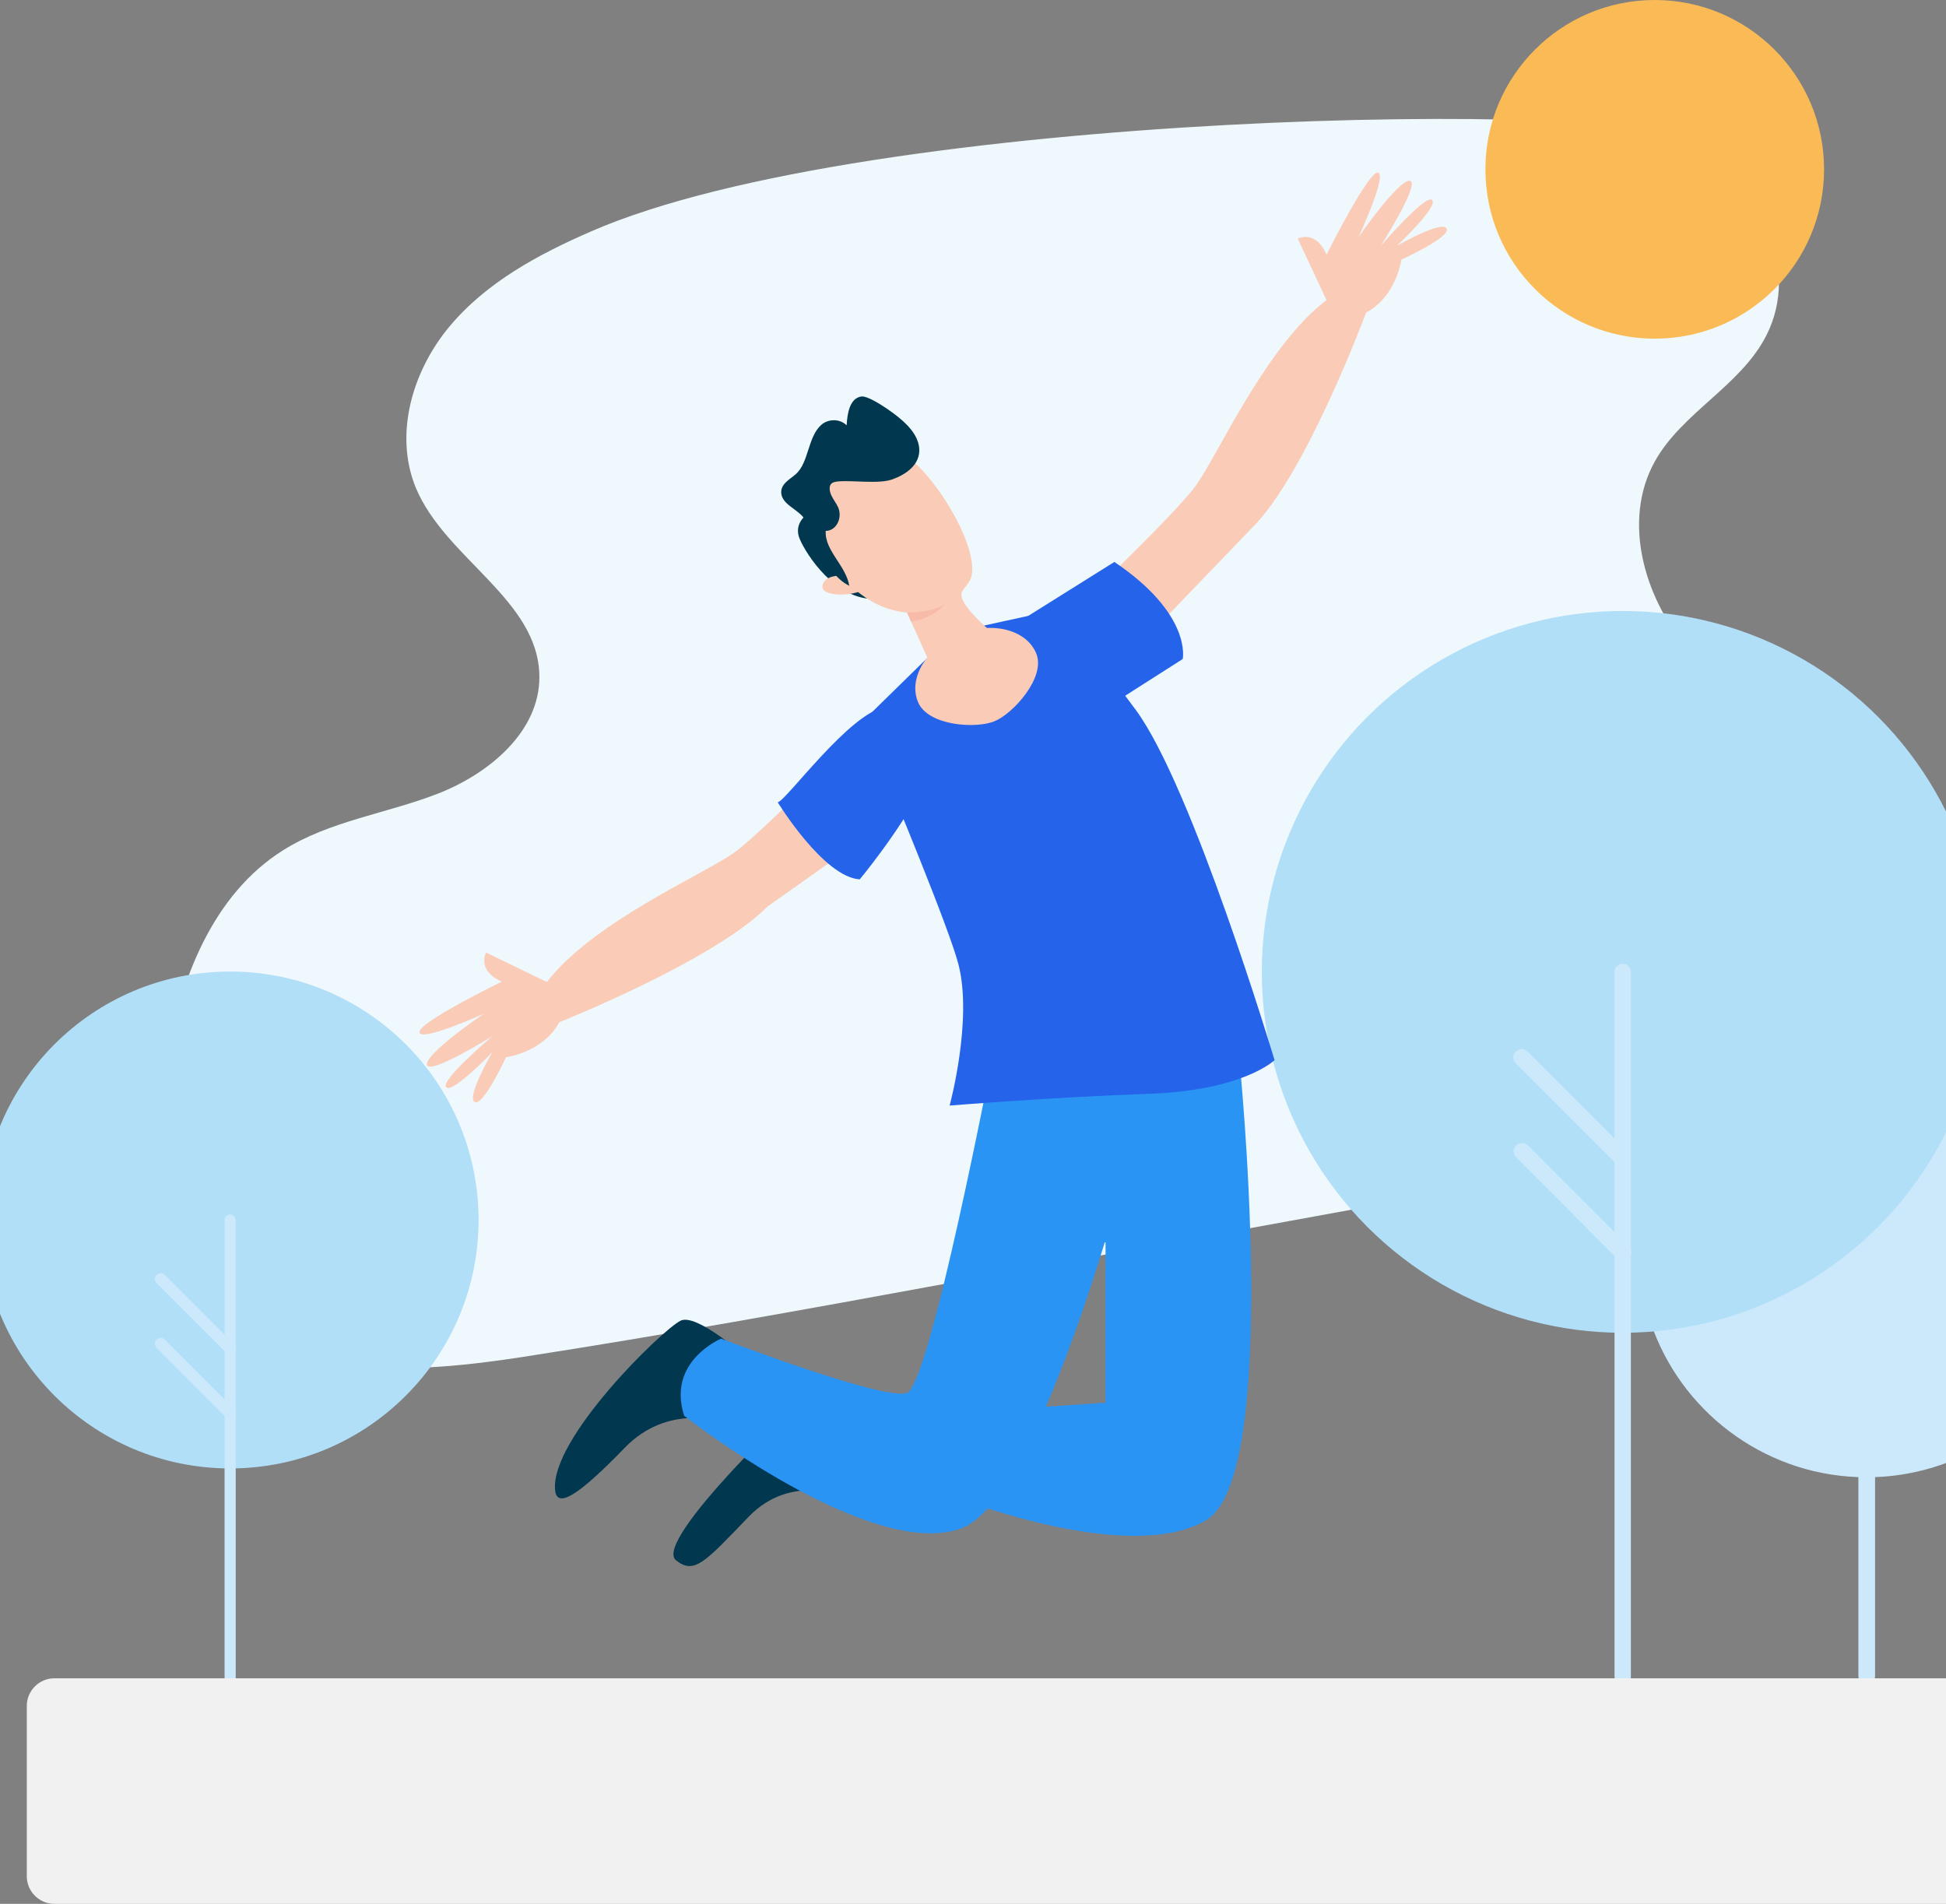 <svg xmlns="http://www.w3.org/2000/svg" xmlns:xlink="http://www.w3.org/1999/xlink" version="1.1" id="Layer_1" x="0px" y="0px" viewBox="0 0 595.3 582.4" style="enable-background:new 0 0 595.3 582.4;" xml:space="preserve">
<rect x="0" y="0" width="595.3" height="582.4" fill="#808080" stroke="none"/>
<style xmlns="http://www.w3.org/2000/svg" type="text/css">
	.st0{fill:#EFF8FD;}
	.st1{fill:#B2DFF8;}
	.st2{fill:#CCE9FB;}
	.st3{fill:#F1F1F1;}
	.st4{fill:#FABB56;}
	.st5{fill:#01384F;}
	.st6{fill:#F3A582;}
	.st7{fill:#2A94F4;}
	.st8{fill:#FACBB6;}
	.st9{fill:#2563eb;}
	.st10{fill:#F8BBA9;}
</style>
<g xmlns="http://www.w3.org/2000/svg">
	<path class="st0" d="M180.8,70.8c-16.1,7-32.1,15.6-43.4,29.2s-16.9,32.9-10.2,49.2c9,21.7,37.7,34.3,37.8,57.8   c0.1,16.8-15.4,29.7-31.1,35.8c-15.7,6.1-33,8.3-47.3,17.3c-21.5,13.5-31.6,39.6-35.7,64.7c-4.3,26-2.6,55.7,15.9,74.5   c22.9,23.5,60.7,20.8,93.1,15.8c43.2-6.7,86.3-14.5,129.3-22.4c94.3-17.2,188.7-34.4,283-51.6c10.1-1.8,20.6-3.9,28.9-10   c16.3-12.3,17.7-37.6,8.2-55.7s-27-30.4-44.5-41S529,213.7,515.9,198c-13.1-15.7-19.6-38.9-9.7-56.8c8.4-15.1,26.4-23.2,34.2-38.7   c10.3-20.3-1.6-46.3-20.3-59.2C501.4,30.3,266,33.6,180.8,70.8z"/>
</g>
<g xmlns="http://www.w3.org/2000/svg">
	<g>
		<circle class="st1" cx="70.4" cy="373.2" r="76"/>
	</g>
	<g>
		<g>
			<path class="st2" d="M70.4,523.4c-1,0-1.7-0.8-1.7-1.7V373.2c0-1,0.8-1.7,1.7-1.7s1.7,0.8,1.7,1.7v148.5     C72.1,522.6,71.3,523.4,70.4,523.4z"/>
		</g>
		<g>
			<path class="st2" d="M70.4,414.3c-0.4,0-0.9-0.2-1.2-0.5l-21.3-21.3c-0.7-0.7-0.7-1.8,0-2.5c0.7-0.7,1.8-0.7,2.5,0l21.3,21.3     c0.7,0.7,0.7,1.8,0,2.5C71.3,414.1,70.8,414.3,70.4,414.3z"/>
		</g>
		<g>
			<path class="st2" d="M70.4,434.1c-0.4,0-0.9-0.2-1.2-0.5l-21.3-21.3c-0.7-0.7-0.7-1.8,0-2.5c0.7-0.7,1.8-0.7,2.5,0l21.3,21.3     c0.7,0.7,0.7,1.8,0,2.5C71.3,433.9,70.8,434.1,70.4,434.1z"/>
		</g>
	</g>
</g>
<g xmlns="http://www.w3.org/2000/svg">
	<g>
		<path class="st2" d="M604.2,320.9c21.8,11.8,36.5,34.8,36.5,61.3c0,38.5-31.2,69.7-69.7,69.7c-29.7,0-55.1-18.6-65.1-44.7    L604.2,320.9z"/>
	</g>
	<g>
		<circle class="st1" cx="496.4" cy="297.3" r="110.4"/>
	</g>
	<g>
		<g>
			<path class="st2" d="M496.4,515.4c-1.4,0-2.5-1.1-2.5-2.5V297.3c0-1.4,1.1-2.5,2.5-2.5c1.4,0,2.5,1.1,2.5,2.5v215.6     C499,514.2,497.8,515.4,496.4,515.4z"/>
		</g>
		<g>
			<path class="st2" d="M496.4,356.9c-0.6,0-1.3-0.2-1.8-0.7l-30.9-30.9c-1-1-1-2.6,0-3.6c1-1,2.6-1,3.6,0l30.9,30.9     c1,1,1,2.6,0,3.6C497.7,356.7,497.1,356.9,496.4,356.9z"/>
		</g>
		<g>
			<path class="st2" d="M496.4,385.6c-0.6,0-1.3-0.2-1.8-0.7L463.8,354c-1-1-1-2.6,0-3.6c1-1,2.6-1,3.6,0l30.9,30.9c1,1,1,2.6,0,3.6     C497.7,385.4,497.1,385.6,496.4,385.6z"/>
		</g>
		<g>
			<path class="st2" d="M570.6,515.3c-1.2-0.2-2.1-1.4-2.1-2.6V399.7c0-1.4,1-2.6,2.4-2.7c1.5-0.1,2.7,1.1,2.7,2.5v113.2     C573.6,514.4,572.2,515.6,570.6,515.3z"/>
		</g>
		<g>
			<path class="st2" d="M571.1,416.1c-0.6,0-1.3-0.2-1.8-0.7c-1-1-1-2.6,0-3.6l22.3-22.3c1-1,2.6-1,3.6,0c1,1,1,2.6,0,3.6     l-22.3,22.3C572.3,415.9,571.7,416.1,571.1,416.1z"/>
		</g>
		<g>
			<path class="st2" d="M571.1,436.8c-0.6,0-1.3-0.2-1.8-0.7c-1-1-1-2.6,0-3.6l22.3-22.3c1-1,2.6-1,3.6,0c1,1,1,2.6,0,3.6     l-22.3,22.3C572.3,436.6,571.7,436.8,571.1,436.8z"/>
		</g>
	</g>
</g>
<path xmlns="http://www.w3.org/2000/svg" class="st3" d="M615.2,582.4H16.6c-4.6,0-8.4-3.8-8.4-8.4v-52.2c0-4.6,3.8-8.4,8.4-8.4h598.6c4.6,0,8.4,3.8,8.4,8.4V574  C623.6,578.6,619.8,582.4,615.2,582.4z"/>
<ellipse xmlns="http://www.w3.org/2000/svg" class="st3" cx="362.8" cy="541.4" rx="235.6" ry="6.2"/>
<circle xmlns="http://www.w3.org/2000/svg" class="st4" cx="506.2" cy="51.8" r="51.8"/>
<g xmlns="http://www.w3.org/2000/svg">
	<path class="st5" d="M246.7,157.5c0,0-4.1,2.8-2,7.5c2,4.7,11,18.7,23.1,18.2c0.5,0-15.2-25.7-15.2-25.7H246.7z"/>
	<g>
		<g>
			<path class="st5" d="M228.2,415.1c0,0-15.1-13.5-20-11.1c-5.9,3-39.8,36.1-38.4,51.7c0.5,6.4,8,0.9,21.3-12.8     c13.3-13.8,30-7.9,30-7.9L228.2,415.1z"/>
		</g>
		<g>
			<path class="st5" d="M264.9,437.9l-18.2-10.9c0,0-47.3,44.3-39.9,50.3c5.6,4.5,8.9,0.5,22.2-13.3c13.3-13.8,30.1-5.8,30.1-5.8     L264.9,437.9z"/>
		</g>
		<polygon class="st6" points="376.4,292 379.8,340.6 303.8,320.8   "/>
		<path class="st7" d="M303.8,322.5c0,0,66.4,4.2,75.3,1.2c0,0,13,127.6-10.1,141.3c-23.1,13.8-75-6.4-75-6.4l14-27.5l30.2-2V380    l-2.2,0.5L303.8,322.5z"/>
		<path class="st7" d="M220.6,409.5c0,0-16.7,6.9-11.3,23.6c0,0,57,44.7,84.8,34.4c15.6-5.8,32.3-49.9,43.9-87.6l41.1-56.2    c0,0-19.4,1-25.9,0.9c-12.4,0-49.4-2.2-49.4-2.2s-19.4,101.3-26.3,103.7C270.7,428.7,220.6,409.5,220.6,409.5z"/>
		<path class="st8" d="M319.3,195.5c0,0,39.8-37.4,46.7-47.2c6.9-9.8,21.6-42.8,39.8-56.5L397,73c0,0,5.4-2.9,8.8,4.9    c0,0,12.8-25.6,15.7-25.1c3,0.5-5.9,19.7-5.9,19.7s12.3-17.7,15.7-17.2c3.4,0.5-8.9,19.9-8.9,19.9s13.8-16,15.7-14    c2,2-10.8,14-10.8,14s13.8-7.9,15.2-5.3c1.5,2.6-13.8,9.5-13.8,9.5s-1.5,11.3-10.8,16.2c0,0-18.5,50-35.2,66.2l-53.7,55.8    L319.3,195.5z"/>
		<path class="st8" d="M271.8,214.8c0,0-37.7,39.5-47.6,46.3c-9.9,6.8-43,21.2-56.9,39.3l-18.6-9c0,0-3,5.4,4.8,8.9    c0,0-25.7,12.5-25.2,15.5c0.5,3,19.7-5.7,19.7-5.7s-17.8,12.1-17.4,15.6c0.5,3.4,20-8.7,20-8.7s-16.1,13.6-14.1,15.6    c1.9,2,14.1-10.7,14.1-10.7s-8,13.7-5.4,15.2c2.6,1.5,9.6-13.7,9.6-13.7s11.3-1.4,16.3-10.7c0,0,47.3-18.8,63.7-35.4l58.9-41.7    L271.8,214.8z"/>
		<path class="st9" d="M285.9,199.1l-19.1,18.7l4.8,21.1c0,0,18.8,45.1,21.6,56.1c4.4,17.1-2.7,43.2-2.7,43.2s31.9-2.6,60.9-3.6    c29-1,38.5-10.3,38.5-10.3s-25.1-83.7-42.5-107.2c-17.4-23.4-23.7-30.7-23.7-30.7l-25.6,5.6L285.9,199.1z"/>
		<path class="st9" d="M341.9,214.3l19.9-12.7c0,0,3-13.6-20.9-29.7l-28.1,17.6L341.9,214.3z"/>
		<path class="st9" d="M270.9,216.3c-10.9,1.5-30.8,29.2-33,29.1c0,0,14,22.9,25.1,23.6C263,269,311.8,210.5,270.9,216.3z"/>
		<path class="st8" d="M309.4,198.3c0,0-15.8-11.8-15.3-16.6c0.1-1.2,2.3-3.1,2.9-4.8c3.1-9.2-11.7-33-20.8-38    c-7.2-3.9-4-4.3-19.1,4.7c-15.1,9-6.5,24.4,0.2,32.4c6.4,7.6,13.6,10.8,20.2,11.4l9.3,20.7L309.4,198.3z"/>
		<path class="st8" d="M280.8,214.7c-3-7.4,2.7-16.6,12.7-20.7c10-4.1,20.5-1.4,23.5,5.9c3,7.3-7.1,18.4-12.7,20.7    C298.7,223,283.8,222.1,280.8,214.7z"/>
	</g>
	<path class="st8" d="M257.3,176.1c0,0-5.1-0.3-5.7,3.1c-0.6,3.4,9.4,3.4,13.1,0.9L257.3,176.1z"/>
	<path class="st5" d="M259.8,179.2c-1-6.2-7.6-10.8-7.2-16.8c3.2,0,5.2-3.9,3.8-7.2c-0.6-1.3-1.5-2.4-2.1-3.7   c-0.6-1.3-0.8-3,0.2-3.7c0.4-0.3,1-0.4,1.6-0.5c4.7-0.5,12.7,0.9,17-0.7c4.1-1.5,8.5-4.5,8.1-9.5c-0.4-4.4-4.2-7.9-7.8-10.6   c-2-1.5-7.9-5.6-10-5.2c-3.4,0.6-4.2,5-4.4,8.8c-2.3-2.2-5.8-1.9-7.8-0.1c-2,1.8-3,4.7-3.9,7.5c-0.9,2.8-1.8,5.7-3.8,7.5   c-1.9,1.7-4.8,3-4.5,6c0.5,3.5,5,4.7,7.1,7.7c-0.5-0.7-1,3.9-0.7,4.7c0.9,2.4,3.1,4,4.8,5.8C253.6,173,255.3,176.9,259.8,179.2z"/>
	<path class="st10" d="M277.5,187.4c0,0,7.5,0,11.5-2.5c0,0-3.4,4.2-10.3,5.3L277.5,187.4z"/>
</g>
</svg>